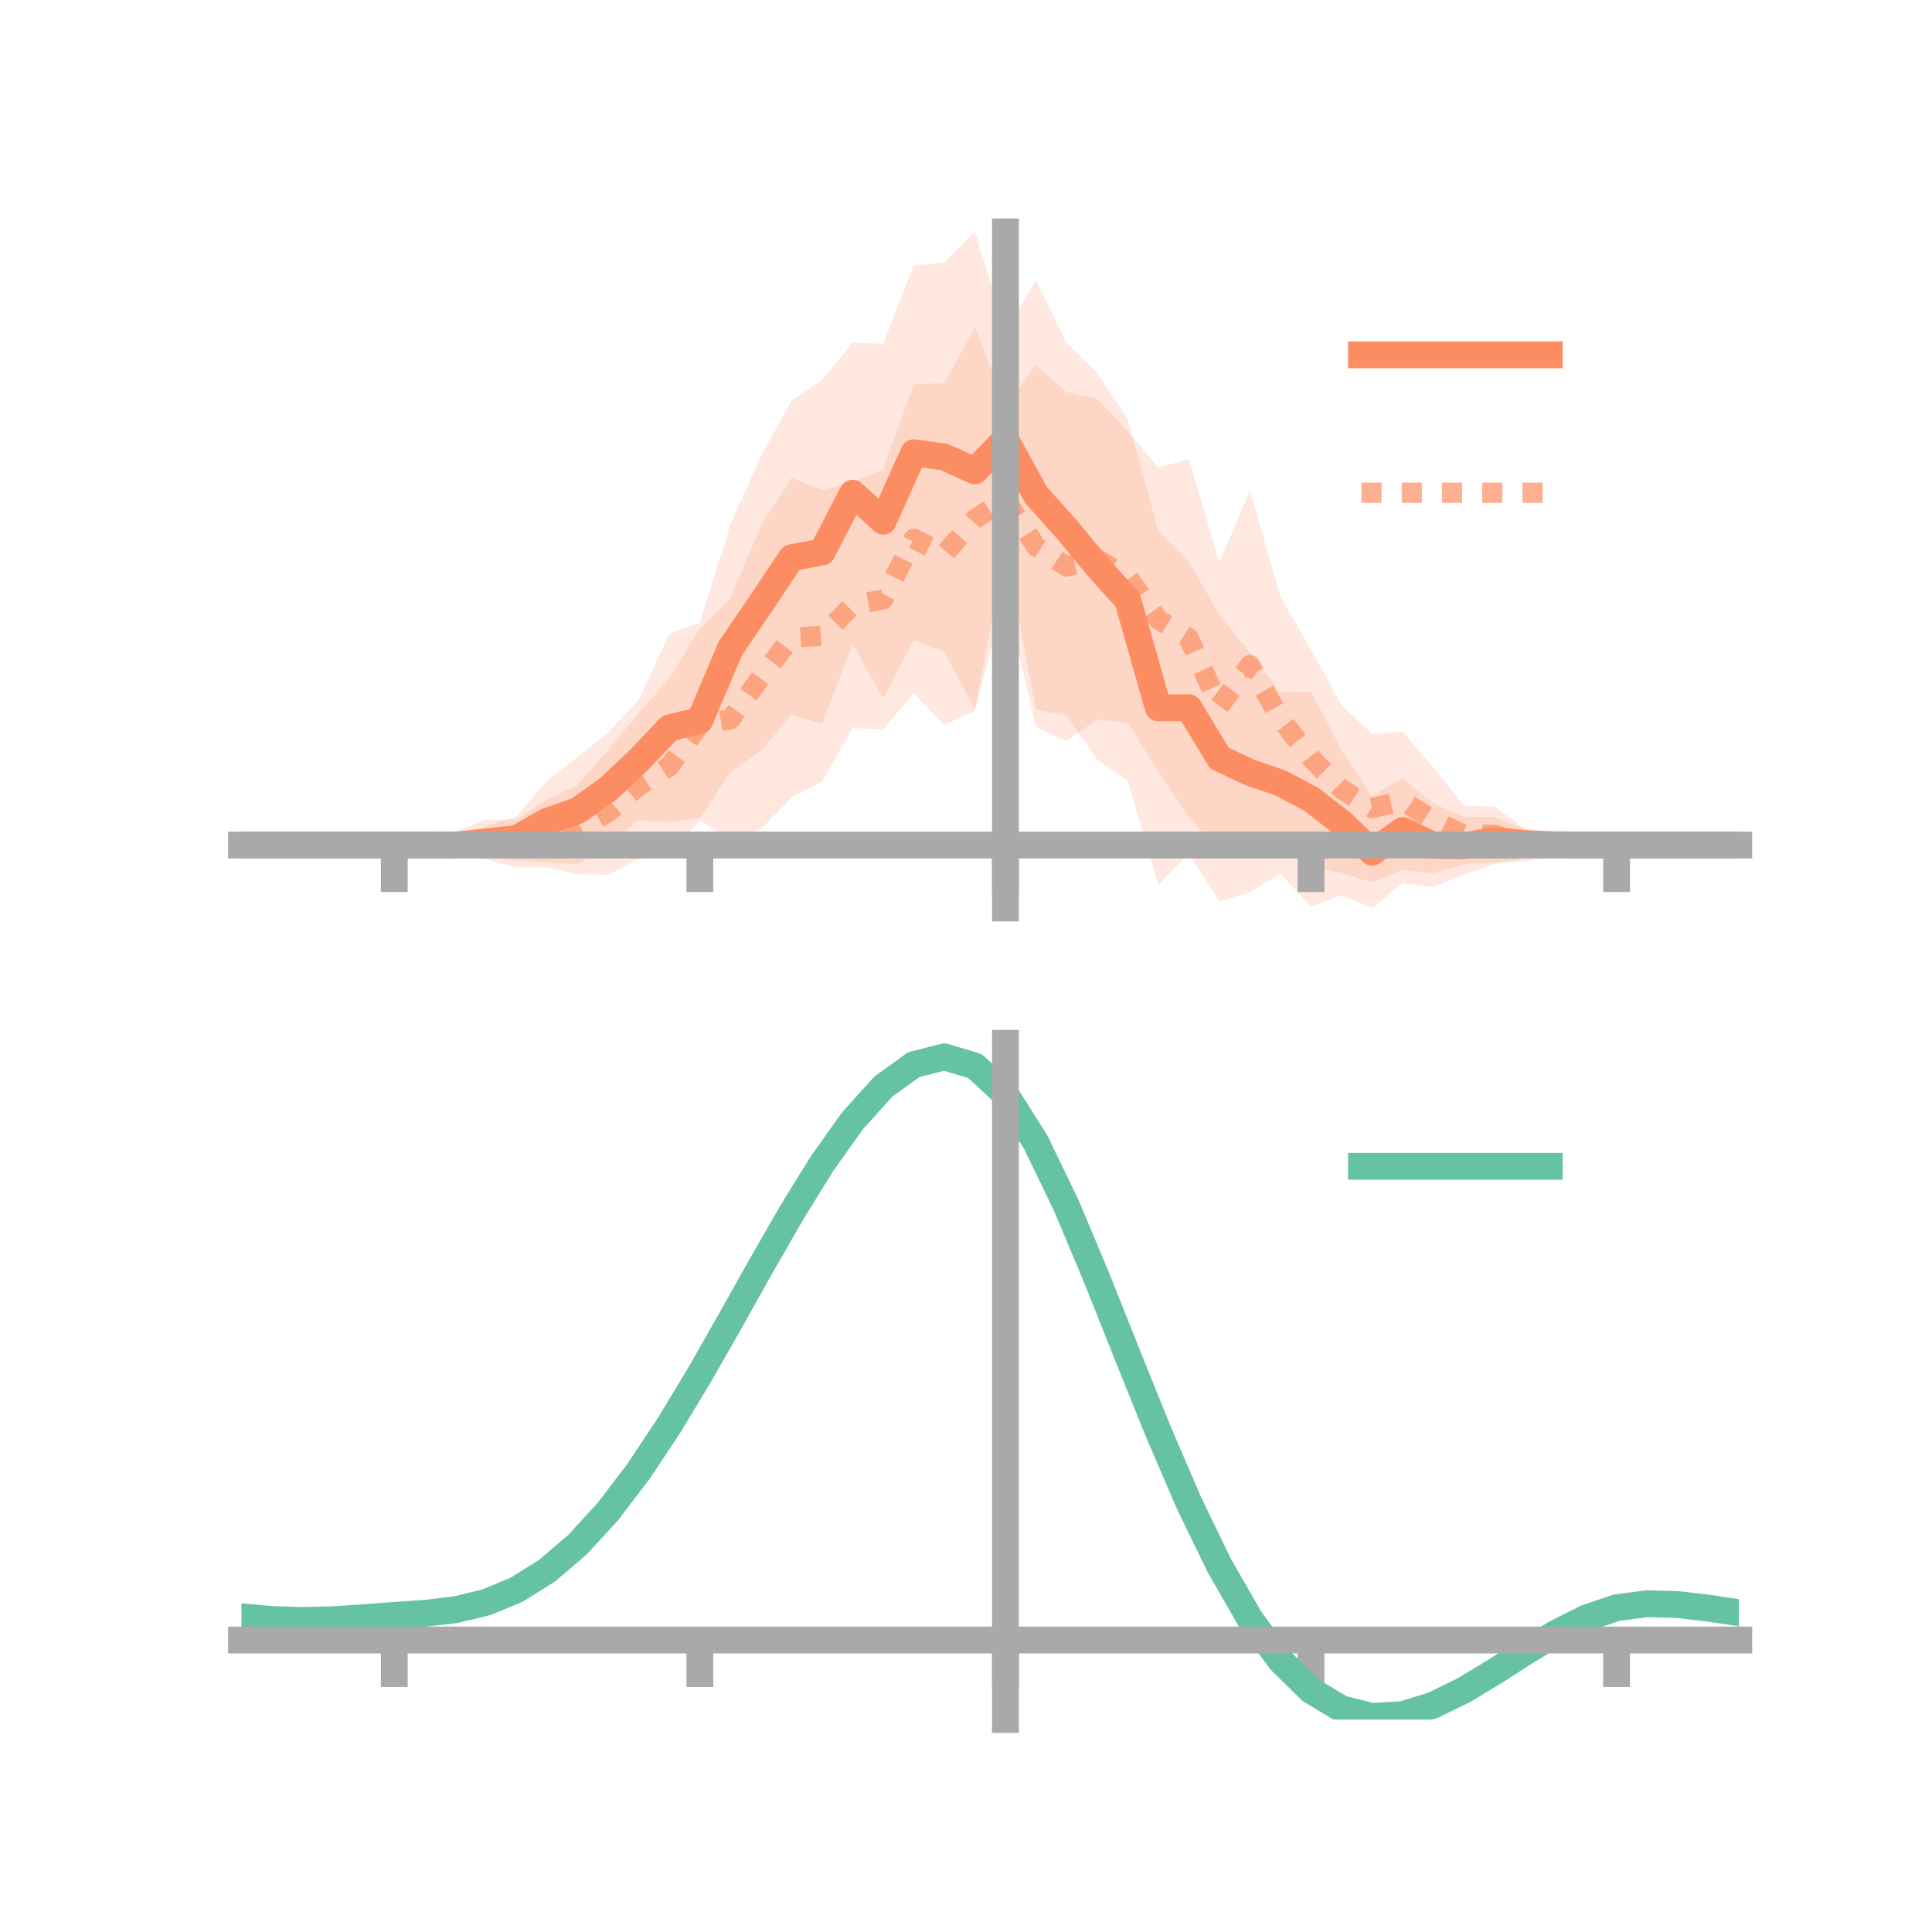 <?xml version="1.0" encoding="utf-8" standalone="no"?>
<!DOCTYPE svg PUBLIC "-//W3C//DTD SVG 1.1//EN"
  "http://www.w3.org/Graphics/SVG/1.1/DTD/svg11.dtd">
<!-- Created with matplotlib (https://matplotlib.org/) -->
<svg height="144pt" version="1.1" viewBox="0 0 144 144" width="144pt" xmlns="http://www.w3.org/2000/svg" xmlns:xlink="http://www.w3.org/1999/xlink">
 <defs>
  <style type="text/css">*{stroke-linecap:butt;stroke-linejoin:round;}</style>
 </defs>
 <g id="figure_1">
  <g id="patch_1">
   <path d="M 0 144 
L 144 144 
L 144 0 
L 0 0 
z
" style="fill:none;"/>
  </g>
  <g id="axes_1">
   <g id="patch_2">
    <path d="M 18 67.68 
L 129.6 67.68 
L 129.6 17.28 
L 18 17.28 
z
" style="fill:none;"/>
   </g>
   <g id="PolyCollection_1">
    <path clip-path="url(#p8a2a9e3d22)" d="M 18 62.985 
L 18 62.985 
L 20.278 62.985 
L 22.555 62.985 
L 24.833 62.985 
L 27.11 62.985 
L 29.388 62.985 
L 31.665 62.985 
L 33.943 62.941 
L 36.22 61.574 
L 38.498 60.852 
L 40.776 58.179 
L 43.053 56.42 
L 45.331 54.579 
L 47.608 52.195 
L 49.886 47.247 
L 52.163 46.397 
L 54.441 39.079 
L 56.718 33.992 
L 58.996 29.868 
L 61.273 28.335 
L 63.551 25.529 
L 65.829 25.628 
L 68.106 19.801 
L 70.384 19.55 
L 72.661 17.28 
L 74.939 24.72 
L 77.216 20.891 
L 79.494 25.542 
L 81.771 27.775 
L 84.049 31.242 
L 86.327 39.57 
L 88.604 41.863 
L 90.882 45.823 
L 93.159 48.65 
L 95.437 51.578 
L 97.714 51.553 
L 99.992 55.914 
L 102.269 59.348 
L 104.547 57.981 
L 106.824 59.895 
L 109.102 60.871 
L 111.38 60.892 
L 113.657 61.813 
L 115.935 62.764 
L 118.212 62.983 
L 120.49 62.985 
L 122.767 62.985 
L 125.045 62.985 
L 127.322 62.985 
L 129.6 62.985 
L 129.6 62.985 
L 129.6 62.985 
L 127.322 62.985 
L 125.045 62.985 
L 122.767 62.985 
L 120.49 62.985 
L 118.212 62.989 
L 115.935 63.158 
L 113.657 63.947 
L 111.38 64.393 
L 109.102 65.212 
L 106.824 66.113 
L 104.547 65.822 
L 102.269 67.68 
L 99.992 66.729 
L 97.714 67.564 
L 95.437 65.131 
L 93.159 66.502 
L 90.882 67.18 
L 88.604 63.634 
L 86.327 65.933 
L 84.049 58.198 
L 81.771 56.613 
L 79.494 53.315 
L 77.216 52.904 
L 74.939 40.775 
L 72.661 52.909 
L 70.384 48.585 
L 68.106 47.692 
L 65.829 52.055 
L 63.551 47.988 
L 61.273 53.953 
L 58.996 53.272 
L 56.718 55.966 
L 54.441 57.556 
L 52.163 60.98 
L 49.886 61.271 
L 47.608 61.14 
L 45.331 63.03 
L 43.053 64.421 
L 40.776 64.258 
L 38.498 64.154 
L 36.22 63.919 
L 33.943 63.052 
L 31.665 62.986 
L 29.388 62.985 
L 27.11 62.985 
L 24.833 62.985 
L 22.555 62.985 
L 20.278 62.985 
L 18 62.985 
z
" style="fill:#fc8d62;fill-opacity:0.2;"/>
   </g>
   <g id="PolyCollection_2">
    <path clip-path="url(#p8a2a9e3d22)" d="M 18 62.985 
L 18 62.985 
L 20.278 62.985 
L 22.555 62.985 
L 24.833 62.985 
L 27.11 62.985 
L 29.388 62.985 
L 31.665 62.954 
L 33.943 61.971 
L 36.22 61.082 
L 38.498 61.087 
L 40.776 59.615 
L 43.053 58.487 
L 45.331 55.877 
L 47.608 53.166 
L 49.886 50.545 
L 52.163 46.871 
L 54.441 44.619 
L 56.718 39.161 
L 58.996 35.623 
L 61.273 36.525 
L 63.551 35.944 
L 65.829 34.991 
L 68.106 28.621 
L 70.384 28.573 
L 72.661 24.406 
L 74.939 30.112 
L 77.216 27.241 
L 79.494 29.223 
L 81.771 29.725 
L 84.049 32.131 
L 86.327 34.854 
L 88.604 34.214 
L 90.882 41.93 
L 93.159 36.56 
L 95.437 44.464 
L 97.714 48.428 
L 99.992 52.578 
L 102.269 54.704 
L 104.547 54.55 
L 106.824 57.192 
L 109.102 60.028 
L 111.38 60.142 
L 113.657 61.758 
L 115.935 62.108 
L 118.212 62.955 
L 120.49 62.985 
L 122.767 62.985 
L 125.045 62.985 
L 127.322 62.985 
L 129.6 62.985 
L 129.6 62.985 
L 129.6 62.985 
L 127.322 62.985 
L 125.045 62.985 
L 122.767 62.985 
L 120.49 62.985 
L 118.212 63.01 
L 115.935 63.807 
L 113.657 64.201 
L 111.38 64.293 
L 109.102 64.398 
L 106.824 65.087 
L 104.547 64.825 
L 102.269 65.767 
L 99.992 65.063 
L 97.714 64.577 
L 95.437 62.669 
L 93.159 62.568 
L 90.882 63.353 
L 88.604 60.905 
L 86.327 57.492 
L 84.049 53.848 
L 81.771 53.635 
L 79.494 55.227 
L 77.216 54.221 
L 74.939 44.324 
L 72.661 52.972 
L 70.384 54.037 
L 68.106 51.688 
L 65.829 54.36 
L 63.551 54.267 
L 61.273 58.268 
L 58.996 59.438 
L 56.718 61.788 
L 54.441 62.604 
L 52.163 61.157 
L 49.886 63.697 
L 47.608 64.026 
L 45.331 65.197 
L 43.053 65.164 
L 40.776 64.654 
L 38.498 64.656 
L 36.22 64.061 
L 33.943 63.66 
L 31.665 63.03 
L 29.388 62.985 
L 27.11 62.985 
L 24.833 62.985 
L 22.555 62.985 
L 20.278 62.985 
L 18 62.985 
z
" style="fill:#fc8d62;fill-opacity:0.2;"/>
   </g>
   <g id="matplotlib.axis_1">
    <g id="xtick_1">
     <g id="line2d_1">
      <defs>
       <path d="M 0 0 
L 0 3.5 
" id="m543ba5d164" style="stroke:#a9a9a9;stroke-width:2;"/>
      </defs>
      <g>
       <use style="fill:#a9a9a9;stroke:#a9a9a9;stroke-width:2;" x="29.388" xlink:href="#m543ba5d164" y="62.985"/>
      </g>
     </g>
    </g>
    <g id="xtick_2">
     <g id="line2d_2">
      <g>
       <use style="fill:#a9a9a9;stroke:#a9a9a9;stroke-width:2;" x="52.163" xlink:href="#m543ba5d164" y="62.985"/>
      </g>
     </g>
    </g>
    <g id="xtick_3">
     <g id="line2d_3">
      <g>
       <use style="fill:#a9a9a9;stroke:#a9a9a9;stroke-width:2;" x="74.939" xlink:href="#m543ba5d164" y="62.985"/>
      </g>
     </g>
    </g>
    <g id="xtick_4">
     <g id="line2d_4">
      <g>
       <use style="fill:#a9a9a9;stroke:#a9a9a9;stroke-width:2;" x="97.714" xlink:href="#m543ba5d164" y="62.985"/>
      </g>
     </g>
    </g>
    <g id="xtick_5">
     <g id="line2d_5">
      <g>
       <use style="fill:#a9a9a9;stroke:#a9a9a9;stroke-width:2;" x="120.49" xlink:href="#m543ba5d164" y="62.985"/>
      </g>
     </g>
    </g>
   </g>
   <g id="matplotlib.axis_2"/>
   <g id="line2d_6">
    <path clip-path="url(#p8a2a9e3d22)" d="M 18 62.985 
L 20.278 62.985 
L 22.555 62.985 
L 24.833 62.985 
L 27.11 62.985 
L 29.388 62.985 
L 31.665 62.985 
L 33.943 62.997 
L 36.22 62.746 
L 38.498 62.503 
L 40.776 61.219 
L 43.053 60.42 
L 45.331 58.805 
L 47.608 56.667 
L 49.886 54.259 
L 52.163 53.688 
L 54.441 48.318 
L 56.718 44.979 
L 58.996 41.57 
L 61.273 41.144 
L 63.551 36.759 
L 65.829 38.841 
L 68.106 33.746 
L 70.384 34.068 
L 72.661 35.095 
L 74.939 32.748 
L 77.216 36.897 
L 79.494 39.428 
L 81.771 42.194 
L 84.049 44.72 
L 86.327 52.752 
L 88.604 52.749 
L 90.882 56.502 
L 93.159 57.576 
L 95.437 58.355 
L 97.714 59.559 
L 99.992 61.322 
L 102.269 63.514 
L 104.547 61.901 
L 106.824 63.004 
L 109.102 63.042 
L 111.38 62.643 
L 113.657 62.88 
L 115.935 62.961 
L 118.212 62.986 
L 120.49 62.985 
L 122.767 62.985 
L 125.045 62.985 
L 127.322 62.985 
L 129.6 62.985 
" style="fill:none;stroke:#fc8d62;stroke-linecap:square;stroke-width:2;"/>
   </g>
   <g id="line2d_7">
    <path clip-path="url(#p8a2a9e3d22)" d="M 18 62.985 
L 20.278 62.985 
L 22.555 62.985 
L 24.833 62.985 
L 27.11 62.985 
L 29.388 62.985 
L 31.665 62.992 
L 33.943 62.815 
L 36.22 62.572 
L 38.498 62.872 
L 40.776 62.134 
L 43.053 61.825 
L 45.331 60.537 
L 47.608 58.596 
L 49.886 57.121 
L 52.163 54.014 
L 54.441 53.612 
L 56.718 50.474 
L 58.996 47.531 
L 61.273 47.397 
L 63.551 45.106 
L 65.829 44.676 
L 68.106 40.154 
L 70.384 41.305 
L 72.661 38.689 
L 74.939 37.218 
L 77.216 40.731 
L 79.494 42.225 
L 81.771 41.68 
L 84.049 42.989 
L 86.327 46.173 
L 88.604 47.559 
L 90.882 52.642 
L 93.159 49.564 
L 95.437 53.566 
L 97.714 56.503 
L 99.992 58.82 
L 102.269 60.236 
L 104.547 59.687 
L 106.824 61.139 
L 109.102 62.213 
L 111.38 62.218 
L 113.657 62.979 
L 115.935 62.957 
L 118.212 62.983 
L 120.49 62.985 
L 122.767 62.985 
L 125.045 62.985 
L 127.322 62.985 
L 129.6 62.985 
" style="fill:none;stroke:#fc8d62;stroke-dasharray:1.5,1.5;stroke-dashoffset:0;stroke-opacity:0.7;stroke-width:1.5;"/>
   </g>
   <g id="patch_3">
    <path d="M 74.939 67.68 
L 74.939 17.28 
" style="fill:none;stroke:#a9a9a9;stroke-linecap:square;stroke-linejoin:miter;stroke-width:2;"/>
   </g>
   <g id="patch_4">
    <path d="M 129.6 67.68 
L 129.6 17.28 
" style="fill:none;"/>
   </g>
   <g id="patch_5">
    <path d="M 18 62.985 
L 129.6 62.985 
" style="fill:none;stroke:#a9a9a9;stroke-linecap:square;stroke-linejoin:miter;stroke-width:2;"/>
   </g>
   <g id="patch_6">
    <path d="M 18 17.28 
L 129.6 17.28 
" style="fill:none;"/>
   </g>
   <g id="legend_1">
    <g id="line2d_8">
     <path d="M 101.475 26.449 
L 115.475 26.449 
" style="fill:none;stroke:#fc8d62;stroke-linecap:square;stroke-width:2;"/>
    </g>
    <g id="line2d_9"/>
    <g id="text_1">
     <!--   -->
     <g transform="translate(121.075 28.899)scale(0.07 -0.07)">
      <defs>
       <path id="DejaVuSans-32"/>
      </defs>
      <use xlink:href="#DejaVuSans-32"/>
     </g>
    </g>
    <g id="line2d_10">
     <path d="M 101.475 36.724 
L 115.475 36.724 
" style="fill:none;stroke:#fc8d62;stroke-dasharray:1.5,1.5;stroke-dashoffset:0;stroke-opacity:0.7;stroke-width:1.5;"/>
    </g>
    <g id="line2d_11"/>
    <g id="text_2">
     <!--   -->
     <g transform="translate(121.075 39.174)scale(0.07 -0.07)">
      <use xlink:href="#DejaVuSans-32"/>
     </g>
    </g>
   </g>
  </g>
  <g id="axes_2">
   <g id="patch_7">
    <path d="M 18 128.16 
L 129.6 128.16 
L 129.6 77.76 
L 18 77.76 
z
" style="fill:none;"/>
   </g>
   <g id="PolyCollection_3">
    <path clip-path="url(#p86baf4fa62)" d="M 18 120.548 
L 18 120.464 
L 20.278 120.679 
L 22.555 120.753 
L 24.833 120.688 
L 27.11 120.529 
L 29.388 120.349 
L 31.665 120.191 
L 33.943 119.917 
L 36.22 119.367 
L 38.498 118.413 
L 40.776 116.965 
L 43.053 114.972 
L 45.331 112.426 
L 47.608 109.358 
L 49.886 105.837 
L 52.163 101.963 
L 54.441 97.866 
L 56.718 93.7 
L 58.996 89.639 
L 61.273 85.874 
L 63.551 82.602 
L 65.829 80.026 
L 68.106 78.347 
L 70.384 77.76 
L 72.661 78.452 
L 74.939 80.59 
L 77.216 84.254 
L 79.494 89.062 
L 81.771 94.576 
L 84.049 100.387 
L 86.327 106.135 
L 88.604 111.521 
L 90.882 116.31 
L 93.159 120.336 
L 95.437 123.496 
L 97.714 125.754 
L 99.992 127.132 
L 102.269 127.704 
L 104.547 127.578 
L 106.824 126.891 
L 109.102 125.793 
L 111.38 124.446 
L 113.657 123.011 
L 115.935 121.648 
L 118.212 120.508 
L 120.49 119.742 
L 122.767 119.448 
L 125.045 119.516 
L 127.322 119.793 
L 129.6 120.144 
L 129.6 120.256 
L 129.6 120.256 
L 127.322 119.931 
L 125.045 119.673 
L 122.767 119.615 
L 120.49 119.913 
L 118.212 120.69 
L 115.935 121.86 
L 113.657 123.273 
L 111.38 124.764 
L 109.102 126.164 
L 106.824 127.303 
L 104.547 128.018 
L 102.269 128.16 
L 99.992 127.601 
L 97.714 126.247 
L 95.437 124.042 
L 93.159 120.974 
L 90.882 117.08 
L 88.604 112.453 
L 86.327 107.249 
L 84.049 101.691 
L 81.771 96.068 
L 79.494 90.726 
L 77.216 86.067 
L 74.939 82.517 
L 72.661 80.452 
L 70.384 79.787 
L 68.106 80.356 
L 65.829 81.972 
L 63.551 84.444 
L 61.273 87.577 
L 58.996 91.174 
L 56.718 95.045 
L 54.441 99.011 
L 52.163 102.906 
L 49.886 106.585 
L 47.608 109.928 
L 45.331 112.843 
L 43.053 115.268 
L 40.776 117.176 
L 38.498 118.575 
L 36.22 119.504 
L 33.943 120.041 
L 31.665 120.305 
L 29.388 120.452 
L 27.11 120.617 
L 24.833 120.757 
L 22.555 120.809 
L 20.278 120.741 
L 18 120.548 
z
" style="fill:#66c2a5;fill-opacity:0.2;"/>
   </g>
   <g id="matplotlib.axis_3">
    <g id="xtick_6">
     <g id="line2d_12">
      <g>
       <use style="fill:#a9a9a9;stroke:#a9a9a9;stroke-width:2;" x="29.388" xlink:href="#m543ba5d164" y="122.236"/>
      </g>
     </g>
    </g>
    <g id="xtick_7">
     <g id="line2d_13">
      <g>
       <use style="fill:#a9a9a9;stroke:#a9a9a9;stroke-width:2;" x="52.163" xlink:href="#m543ba5d164" y="122.236"/>
      </g>
     </g>
    </g>
    <g id="xtick_8">
     <g id="line2d_14">
      <g>
       <use style="fill:#a9a9a9;stroke:#a9a9a9;stroke-width:2;" x="74.939" xlink:href="#m543ba5d164" y="122.236"/>
      </g>
     </g>
    </g>
    <g id="xtick_9">
     <g id="line2d_15">
      <g>
       <use style="fill:#a9a9a9;stroke:#a9a9a9;stroke-width:2;" x="97.714" xlink:href="#m543ba5d164" y="122.236"/>
      </g>
     </g>
    </g>
    <g id="xtick_10">
     <g id="line2d_16">
      <g>
       <use style="fill:#a9a9a9;stroke:#a9a9a9;stroke-width:2;" x="120.49" xlink:href="#m543ba5d164" y="122.236"/>
      </g>
     </g>
    </g>
   </g>
   <g id="matplotlib.axis_4"/>
   <g id="line2d_17">
    <path clip-path="url(#p86baf4fa62)" d="M 18 120.506 
L 20.278 120.71 
L 22.555 120.781 
L 24.833 120.723 
L 27.11 120.573 
L 29.388 120.4 
L 31.665 120.248 
L 33.943 119.979 
L 36.22 119.435 
L 38.498 118.494 
L 40.776 117.071 
L 43.053 115.12 
L 45.331 112.634 
L 47.608 109.643 
L 49.886 106.211 
L 52.163 102.434 
L 54.441 98.438 
L 56.718 94.373 
L 58.996 90.407 
L 61.273 86.725 
L 63.551 83.523 
L 65.829 80.999 
L 68.106 79.351 
L 70.384 78.774 
L 72.661 79.452 
L 74.939 81.554 
L 77.216 85.16 
L 79.494 89.894 
L 81.771 95.322 
L 84.049 101.039 
L 86.327 106.692 
L 88.604 111.987 
L 90.882 116.695 
L 93.159 120.655 
L 95.437 123.769 
L 97.714 126 
L 99.992 127.367 
L 102.269 127.932 
L 104.547 127.798 
L 106.824 127.097 
L 109.102 125.979 
L 111.38 124.605 
L 113.657 123.142 
L 115.935 121.754 
L 118.212 120.599 
L 120.49 119.828 
L 122.767 119.531 
L 125.045 119.595 
L 127.322 119.862 
L 129.6 120.2 
" style="fill:none;stroke:#66c2a5;stroke-linecap:square;stroke-width:2;"/>
   </g>
   <g id="patch_8">
    <path d="M 74.939 128.16 
L 74.939 77.76 
" style="fill:none;stroke:#a9a9a9;stroke-linecap:square;stroke-linejoin:miter;stroke-width:2;"/>
   </g>
   <g id="patch_9">
    <path d="M 129.6 128.16 
L 129.6 77.76 
" style="fill:none;"/>
   </g>
   <g id="patch_10">
    <path d="M 18 122.236 
L 129.6 122.236 
" style="fill:none;stroke:#a9a9a9;stroke-linecap:square;stroke-linejoin:miter;stroke-width:2;"/>
   </g>
   <g id="patch_11">
    <path d="M 18 77.76 
L 129.6 77.76 
" style="fill:none;"/>
   </g>
   <g id="legend_2">
    <g id="line2d_18">
     <path d="M 101.475 86.929 
L 115.475 86.929 
" style="fill:none;stroke:#66c2a5;stroke-linecap:square;stroke-width:2;"/>
    </g>
    <g id="line2d_19"/>
    <g id="text_3">
     <!--   -->
     <g transform="translate(121.075 89.379)scale(0.07 -0.07)">
      <use xlink:href="#DejaVuSans-32"/>
     </g>
    </g>
   </g>
  </g>
 </g>
 <defs>
  <clipPath id="p8a2a9e3d22">
   <rect height="50.4" width="111.6" x="18" y="17.28"/>
  </clipPath>
  <clipPath id="p86baf4fa62">
   <rect height="50.4" width="111.6" x="18" y="77.76"/>
  </clipPath>
 </defs>
</svg>
